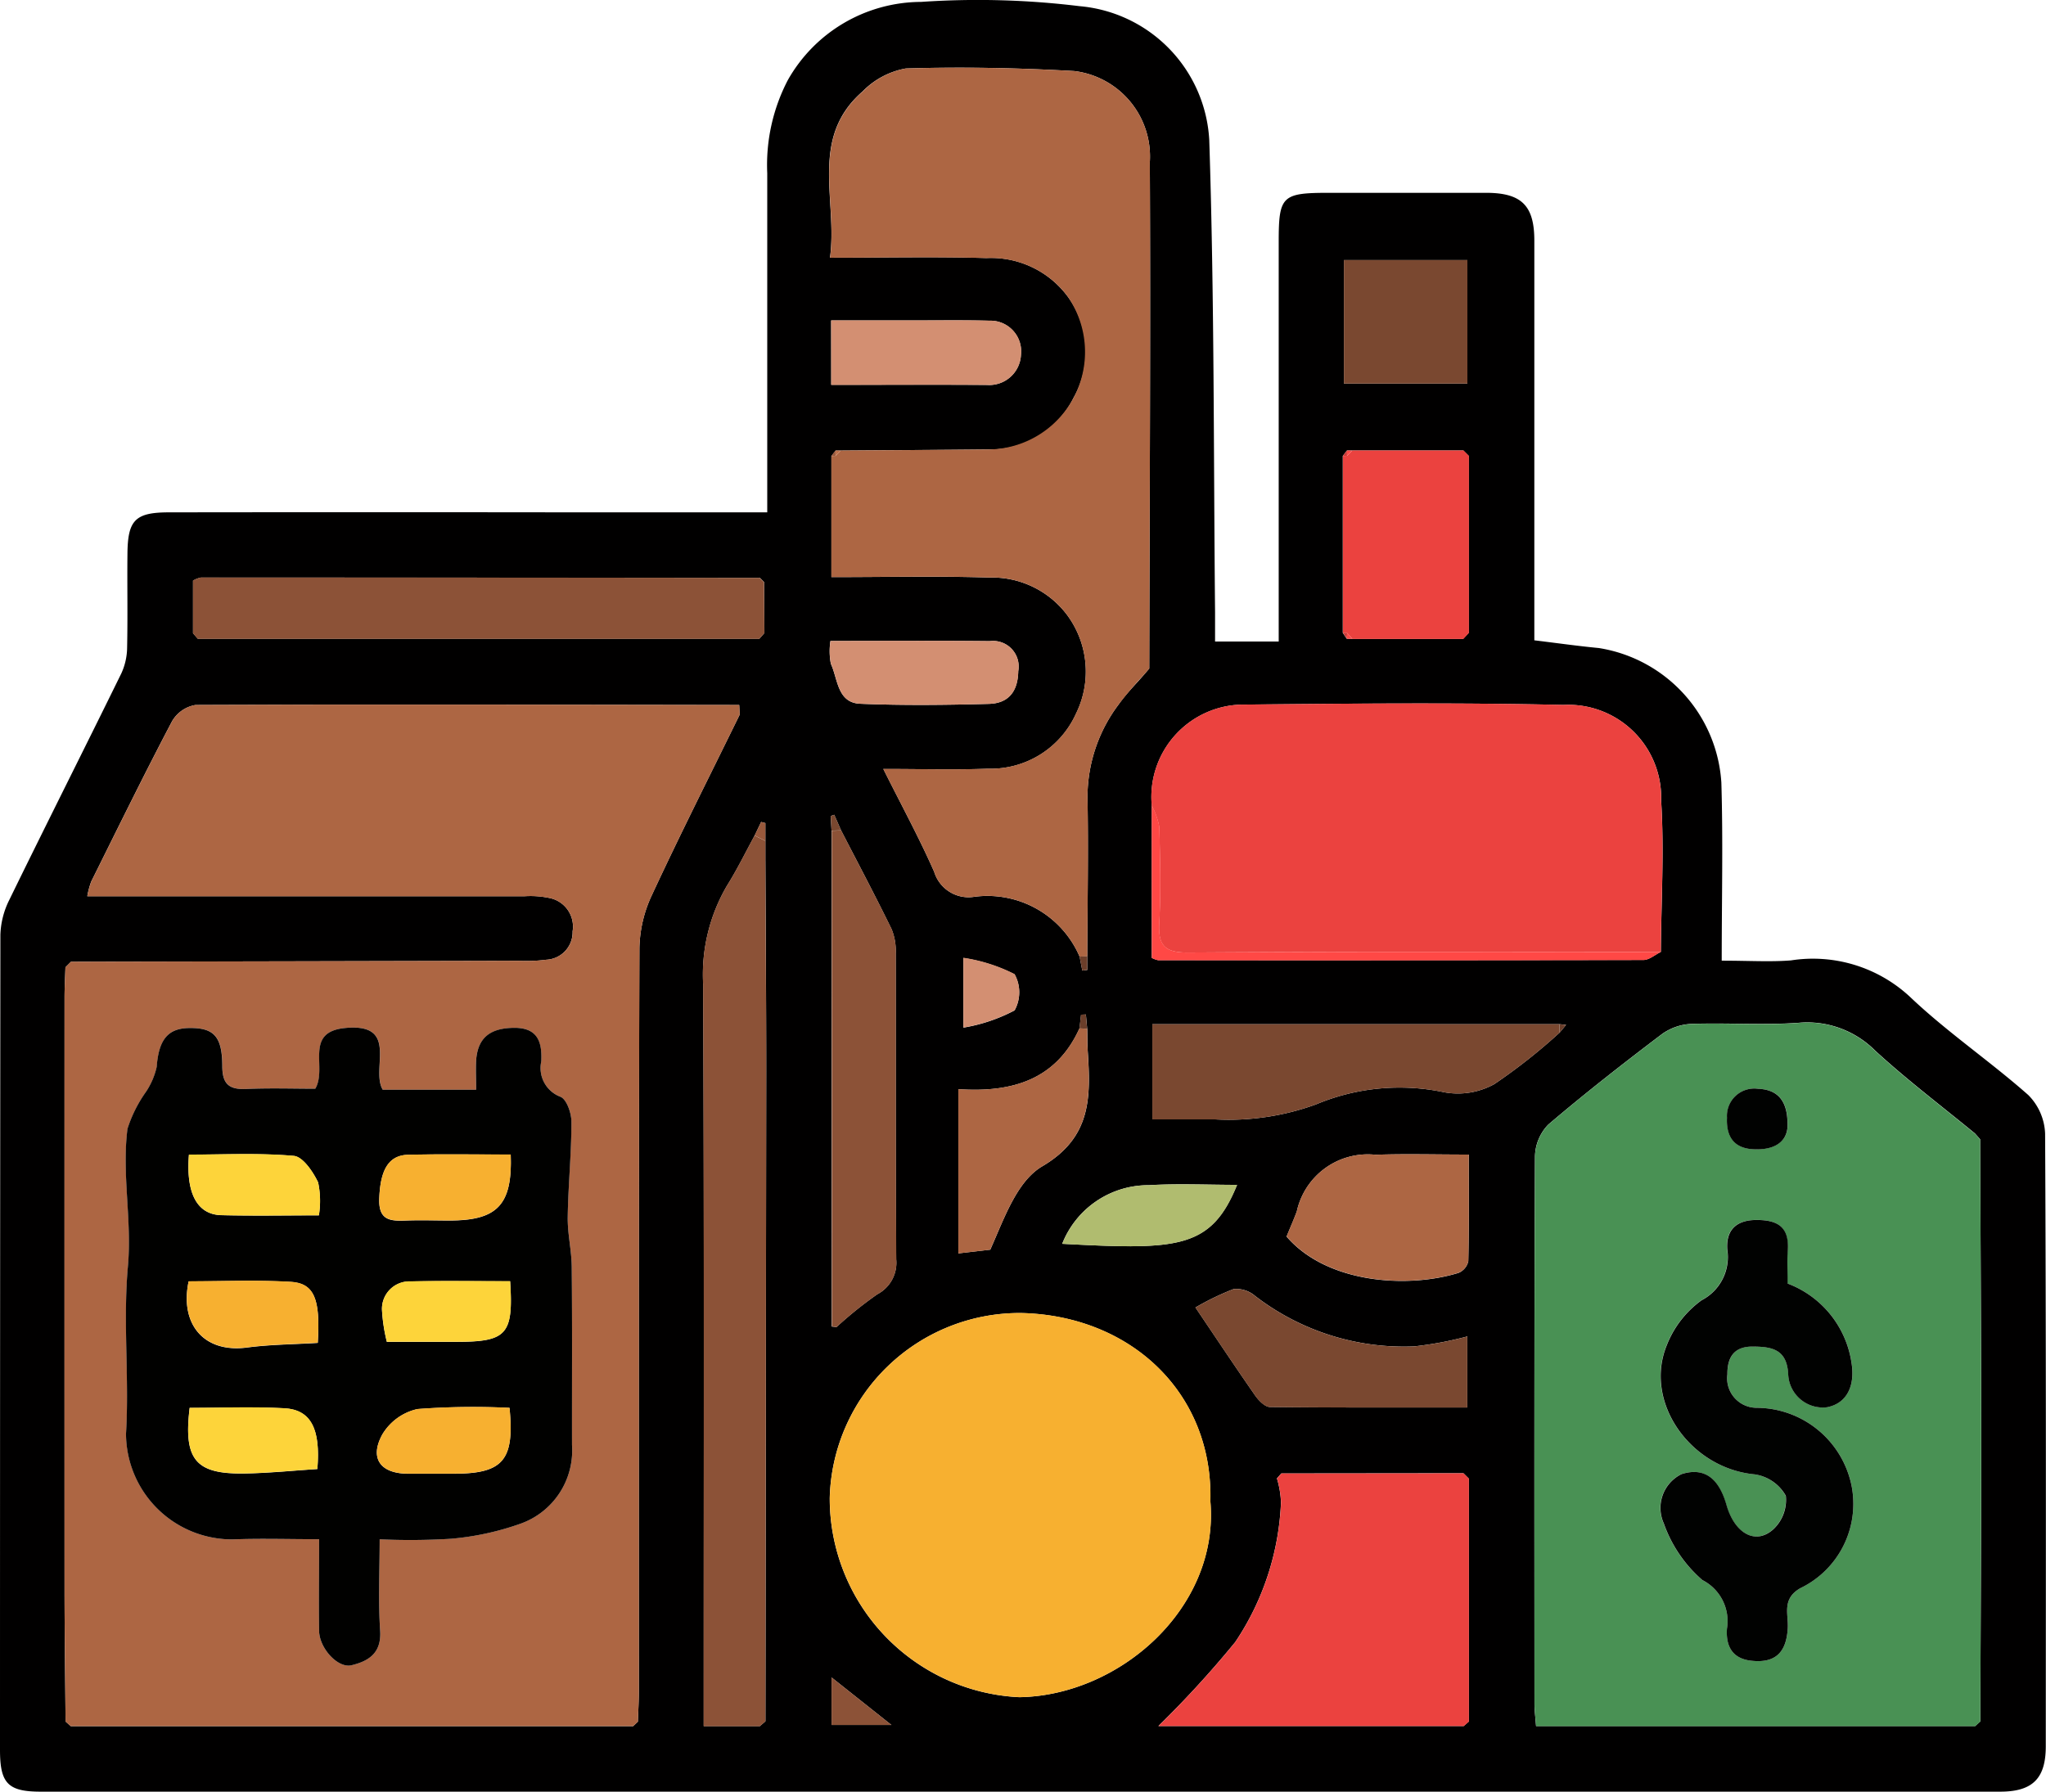 <svg id="Grupo_257095" data-name="Grupo 257095" xmlns="http://www.w3.org/2000/svg" xmlns:xlink="http://www.w3.org/1999/xlink" width="85" height="74.449" viewBox="0 0 85 74.449">
  <defs>
    <clipPath id="clip-path">
      <rect id="Rectángulo_323382" data-name="Rectángulo 323382" width="85" height="74.449" fill="none"/>
    </clipPath>
  </defs>
  <g id="Grupo_257094" data-name="Grupo 257094" clip-path="url(#clip-path)">
    <path id="Trazado_274576" data-name="Trazado 274576" d="M31.875,21.284c0-4.762,0-9.422,0-14.082a7.628,7.628,0,0,1,.855-3.874A6.383,6.383,0,0,1,38.265.079a34.655,34.655,0,0,1,6.583.177,5.908,5.908,0,0,1,5.39,5.565c.214,6.536.177,13.081.241,19.623,0,.382,0,.764,0,1.212h2.644V25.516q0-7.731,0-15.462c0-1.916.132-2.041,2.09-2.042q3.261,0,6.521,0c1.475,0,2.009.526,2.009,1.984q0,8.3,0,16.61c.925.112,1.8.237,2.681.321a6.049,6.049,0,0,1,5.089,5.59c.073,2.43.015,4.864.015,7.4,1.147,0,2.019.057,2.881-.012a5.919,5.919,0,0,1,4.937,1.512c1.539,1.465,3.321,2.671,4.917,4.082a2.4,2.4,0,0,1,.7,1.608c.043,8.484.032,16.969.028,25.453,0,1.337-.547,1.886-1.892,1.886q-40.7,0-81.409,0C.329,74.446,0,74.1,0,72.713Q0,55.779.016,38.845a3.469,3.469,0,0,1,.372-1.456C1.923,34.245,3.5,31.122,5.04,27.982a2.632,2.632,0,0,0,.241-1.074c.028-1.3,0-2.594.014-3.891.011-1.406.32-1.726,1.72-1.728q8.414-.011,16.829,0h8.032m2.837-2.563-.172.222v5.032c2.291,0,4.427-.048,6.559.018a3.9,3.9,0,0,1,3.191,1.5,3.95,3.95,0,0,1,.417,4.143,3.89,3.89,0,0,1-3.663,2.3c-1.385.051-2.773.011-4.347.011.767,1.536,1.5,2.88,2.114,4.278a1.493,1.493,0,0,0,1.661,1.034,4.166,4.166,0,0,1,4.379,2.484l.112.582.206-.026v-.567c.007-2.2.05-4.4.009-6.6a6.4,6.4,0,0,1,1.3-3.873c.315-.449.713-.84,1.073-1.258l.193-.227c.014-7.011.058-14.022.023-21.032A3.577,3.577,0,0,0,44.63,2.952c-2.328-.132-4.667-.178-7-.107a3.33,3.33,0,0,0-1.788.948C33.6,5.739,34.807,8.31,34.481,10.706c2.3,0,4.4-.045,6.5.016A3.966,3.966,0,0,1,44.342,12.3a3.892,3.892,0,0,1,.255,4.235,3.861,3.861,0,0,1-3.573,2.139c-2.032.021-4.065.031-6.1.046l-.216,0m21.249,0-.172.224q0,3.676,0,7.351l.161.243.233.007,4.606,0,.232-.25V18.941l-.223-.223-4.624,0h-.215M45.167,42.746q-.027-.3-.054-.593l-.2.008-.066.569c-.973,2.148-2.816,2.677-5.033,2.526v6.824l1.327-.155c.578-1.293,1.1-2.84,2.162-3.465,2.054-1.208,2.009-2.891,1.888-4.771-.02-.314-.015-.629-.021-.944M34.551,55.118l.2.024a16.346,16.346,0,0,1,1.7-1.367,1.473,1.473,0,0,0,.781-1.445c-.029-4.236-.011-8.472-.021-12.708a2.394,2.394,0,0,0-.171-1.015c-.674-1.381-1.394-2.74-2.1-4.107l-.282-.645-.147.053q.017.3.034.605,0,10.3.005,20.6M64.8,42.9l.263-.316-.268-.028H47.874v3.956c.934,0,1.773,0,2.612,0a10.585,10.585,0,0,0,4.192-.625,8.977,8.977,0,0,1,5.333-.5,3.136,3.136,0,0,0,2.069-.34A23.791,23.791,0,0,0,64.8,42.9M31.566,24.012Q19.954,24,8.342,24a1.1,1.1,0,0,0-.323.126V26.31l.2.231,23.328,0,.211-.239-.014-2.116-.176-.179m.23,11.771q0-.223,0-.447,0-.2,0-.4V34.2l-.177-.046-.269.564c-.381.7-.73,1.415-1.151,2.087a7.306,7.306,0,0,0-.988,4.087c.044,9.853.023,19.706.023,29.558v1.272h2.333l.231-.2q.018-13.509.033-27.017c0-2.908-.022-5.816-.034-8.724M53.229,61.225l-.18.205a3.924,3.924,0,0,1,.168,1,11.236,11.236,0,0,1-1.9,5.8,42.356,42.356,0,0,1-3.193,3.489H60.809l.212-.187q0-5.047,0-10.094l-.223-.223-7.57.008M69,39.558c.014-2.1.144-4.2.012-6.291a3.859,3.859,0,0,0-4.057-3.976c-4.405-.1-8.814-.057-13.222-.014a3.841,3.841,0,0,0-3.884,4.186V39.8a1.042,1.042,0,0,0,.259.095q10.082.007,20.164-.008c.243,0,.485-.218.728-.335m13.058,7.551c-1.392-1.145-2.835-2.235-4.16-3.454A3.981,3.981,0,0,0,74.7,42.5c-1.464.1-2.942-.006-4.412.043a2.278,2.278,0,0,0-1.23.414c-1.609,1.219-3.2,2.461-4.738,3.772a1.961,1.961,0,0,0-.551,1.341c-.033,7.567-.024,15.135-.021,22.7,0,.3.041.605.066.949H82.059l.212-.191c.013-3.91.037-7.819.036-11.729,0-4.154-.027-8.308-.042-12.462l-.209-.233M2.726,71.533l.213.19H26.305l.195-.184c.014-.419.04-.839.04-1.258,0-10.3-.009-20.6.024-30.895a5.419,5.419,0,0,1,.517-2.192c1.171-2.521,2.426-5,3.649-7.5l-.02-.4c-7.53-.011-15.059-.03-22.589,0a1.392,1.392,0,0,0-.976.681C5.989,32.171,4.9,34.4,3.79,36.629a3.423,3.423,0,0,0-.164.611c6.108,0,12.131,0,18.153,0a3.828,3.828,0,0,1,1.04.071,1.21,1.21,0,0,1,.969,1.386A1.145,1.145,0,0,1,22.7,39.878a6.64,6.64,0,0,1-1.152.045q-9.3.023-18.6.04l-.229.23c-.013.42-.037.84-.037,1.26q0,12.254,0,24.509c0,1.857.027,3.714.042,5.572m47.559-9.154c.122-4.481-3.283-7.71-7.842-7.821a7.894,7.894,0,0,0-7.971,7.678,8.271,8.271,0,0,0,7.878,8.284c4.164-.067,8.316-3.709,7.935-8.14m3.165-11c1.685,1.954,5.026,2.163,7.141,1.511A.687.687,0,0,0,61,52.405c.033-1.386.019-2.774.019-4.431-1.389,0-2.634-.035-3.875.008a3.019,3.019,0,0,0-3.269,2.355c-.119.323-.259.637-.423,1.038m7.509,4.155a14.818,14.818,0,0,1-2.213.414,10.125,10.125,0,0,1-6.609-2.1,1.2,1.2,0,0,0-.89-.282,11.186,11.186,0,0,0-1.584.766c.851,1.26,1.657,2.473,2.489,3.668.142.2.4.463.6.465,2.715.031,5.431.021,8.206.021Zm0-44.723h-5.13v5.13h5.13ZM34.532,15.99c2.231,0,4.356-.01,6.481.005a1.316,1.316,0,0,0,1.4-1.246,1.276,1.276,0,0,0-1.311-1.423c-1.012-.026-2.025-.011-3.038-.012-1.173,0-2.346,0-3.536,0ZM34.5,26.633a2.746,2.746,0,0,0,.017.949c.294.632.263,1.62,1.22,1.66,1.778.073,3.563.052,5.343.005.806-.021,1.206-.5,1.222-1.362a1.062,1.062,0,0,0-1.184-1.244c-2.161-.024-4.322-.008-6.617-.008M44.13,51.681c4.781.255,6.177.229,7.263-2.449-1.234,0-2.453-.058-3.664.014a3.844,3.844,0,0,0-3.6,2.434M40.024,42.7a7,7,0,0,0,2.126-.716,1.552,1.552,0,0,0,0-1.5,6.97,6.97,0,0,0-2.126-.679ZM34.547,71.674h2.486L34.547,69.7Z" transform="translate(0 0)" fill="#010000"/>
    <path id="Trazado_274577" data-name="Trazado 274577" d="M40.795,139.57c-1.223,2.5-2.478,4.978-3.649,7.5a5.422,5.422,0,0,0-.517,2.192c-.033,10.3-.022,20.6-.024,30.895,0,.419-.026.839-.04,1.258l-.195.184H13l-.213-.19c-.015-1.857-.041-3.714-.042-5.572q-.007-12.254,0-24.509c0-.42.024-.84.037-1.26l.229-.23q9.3-.02,18.6-.04a6.684,6.684,0,0,0,1.152-.045,1.145,1.145,0,0,0,1.091-1.178,1.211,1.211,0,0,0-.969-1.386,3.83,3.83,0,0,0-1.04-.071c-6.023,0-12.045,0-18.153,0a3.414,3.414,0,0,1,.164-.611c1.106-2.226,2.2-4.458,3.356-6.658a1.392,1.392,0,0,1,.976-.681c7.529-.028,15.059-.008,22.588,0l.02.4M23.321,173.833c0,1.364-.013,2.586,0,3.808.011.72.778,1.564,1.348,1.427.706-.17,1.248-.5,1.188-1.433-.081-1.243-.02-2.5-.02-3.8a28,28,0,0,0,2.96-.022,11.589,11.589,0,0,0,2.893-.627,3.227,3.227,0,0,0,2.138-3.263c0-2.465.012-4.93-.011-7.4-.006-.691-.178-1.382-.168-2.071.019-1.32.15-2.638.154-3.957,0-.362-.191-.934-.452-1.046a1.275,1.275,0,0,1-.8-1.475c.036-.754-.126-1.4-1.12-1.391s-1.524.409-1.588,1.36c-.025.367,0,.738,0,1.212H25.969c-.518-.852.709-2.778-1.555-2.566-1.737.163-.736,1.651-1.248,2.523-.918,0-1.892-.032-2.864.011-.712.031-1-.2-1-.951,0-1.25-.362-1.6-1.394-1.581-.887.015-1.248.5-1.332,1.617a3.07,3.07,0,0,1-.437,1.024,5.574,5.574,0,0,0-.776,1.546c-.24,1.9.192,3.792.018,5.719-.207,2.3.059,4.642-.079,6.954a4.406,4.406,0,0,0,4.422,4.389c1.15-.044,2.3-.008,3.6-.008" transform="translate(-10.064 -109.876)" fill="#ad6643"/>
    <path id="Trazado_274578" data-name="Trazado 274578" d="M321.313,231.187H303.071c-.025-.344-.066-.647-.066-.949,0-7.568-.012-15.135.021-22.7a1.962,1.962,0,0,1,.551-1.341c1.534-1.311,3.129-2.553,4.738-3.772a2.277,2.277,0,0,1,1.23-.413c1.47-.049,2.948.061,4.412-.043a3.982,3.982,0,0,1,3.192,1.153c1.325,1.219,2.768,2.309,4.16,3.454l.209.233c.015,4.154.04,8.308.042,12.461,0,3.91-.023,7.819-.036,11.729l-.212.191m-7.8-18.391c0-.514-.027-.936.005-1.354.074-.965-.372-1.3-1.311-1.291-.891.006-1.256.48-1.2,1.228a2.022,2.022,0,0,1-1.067,2.108,4.17,4.17,0,0,0-1.443,1.862c-.977,2.373.984,5.125,3.651,5.373a1.782,1.782,0,0,1,1.291.889,1.668,1.668,0,0,1-.526,1.4c-.739.658-1.6.158-1.94-1.023q-.486-1.71-1.864-1.277a1.562,1.562,0,0,0-.737,2.05,5.557,5.557,0,0,0,1.6,2.352A1.913,1.913,0,0,1,311,227.138c-.049.684.19,1.239,1.007,1.331.993.111,1.464-.328,1.52-1.361.031-.577-.254-1.2.518-1.652a3.891,3.891,0,0,0,2.135-4.245,4.043,4.043,0,0,0-3.94-3.252,1.227,1.227,0,0,1-1.222-1.392c0-.613.205-1.154,1.039-1.152s1.436.126,1.489,1.155a1.441,1.441,0,0,0,1.619,1.366c.823-.169,1.17-.9,1.008-1.865a4.169,4.169,0,0,0-2.656-3.276m0-6.478c.041-1.123-.4-1.581-1.232-1.615a1.137,1.137,0,0,0-1.281,1.2c-.036.753.256,1.285,1.126,1.316.83.03,1.331-.3,1.387-.9" transform="translate(-239.254 -159.464)" fill="#499154"/>
    <path id="Trazado_274579" data-name="Trazado 274579" d="M174.121,50.3a4.166,4.166,0,0,0-4.379-2.484,1.493,1.493,0,0,1-1.661-1.034c-.613-1.4-1.347-2.742-2.115-4.278,1.575,0,2.963.041,4.348-.011a3.89,3.89,0,0,0,3.663-2.3,3.95,3.95,0,0,0-.417-4.143,3.9,3.9,0,0,0-3.191-1.5c-2.132-.066-4.268-.018-6.559-.018,0-1.707,0-3.369,0-5.032q.087-.005.175-.005l.212-.22c2.032-.015,4.065-.025,6.1-.046a4.049,4.049,0,0,0,3.317-6.374,3.965,3.965,0,0,0-3.358-1.576c-2.1-.061-4.2-.016-6.5-.016.326-2.4-.878-4.968,1.364-6.913A3.33,3.33,0,0,1,166.9,13.4c2.33-.071,4.669-.025,7,.107A3.577,3.577,0,0,1,177.04,17.3c.035,7.01-.009,14.021-.023,21.032l-.193.227a16.483,16.483,0,0,0-1.073,1.258,6.4,6.4,0,0,0-1.3,3.873c.041,2.2,0,4.4-.009,6.6l-.318.012" transform="translate(-129.271 -10.554)" fill="#ad6643"/>
    <path id="Trazado_274580" data-name="Trazado 274580" d="M227.377,143.164a3.841,3.841,0,0,1,3.884-4.186c4.407-.043,8.817-.085,13.222.014a3.859,3.859,0,0,1,4.057,3.976c.132,2.088,0,4.193-.012,6.291-6.543,0-13.086-.022-19.629.023-.993.007-1.263-.3-1.21-1.244.074-1.325.038-2.658,0-3.987a3.038,3.038,0,0,0-.317-.886" transform="translate(-179.53 -109.702)" fill="#eb423f"/>
    <path id="Trazado_274581" data-name="Trazado 274581" d="M179.634,267.126c.381,4.431-3.771,8.073-7.935,8.14a8.271,8.271,0,0,1-7.878-8.284,7.894,7.894,0,0,1,7.971-7.678c4.558.111,7.963,3.34,7.842,7.821" transform="translate(-129.348 -204.747)" fill="#f7b030"/>
    <path id="Trazado_274582" data-name="Trazado 274582" d="M241.432,301.471H228.75a42.394,42.394,0,0,0,3.193-3.489,11.237,11.237,0,0,0,1.9-5.8,3.906,3.906,0,0,0-.168-1l.18-.205,7.57-.008.223.223q0,5.047,0,10.094l-.212.187" transform="translate(-180.623 -229.751)" fill="#eb423f"/>
    <path id="Trazado_274583" data-name="Trazado 274583" d="M141.427,165.237q0,.2,0,.4,0,.223,0,.447c.012,2.908.036,5.816.034,8.724q-.009,13.509-.033,27.017l-.231.2h-2.333V200.75c0-9.853.021-19.706-.023-29.558a7.305,7.305,0,0,1,.988-4.087c.421-.673.77-1.39,1.151-2.087l.446.22" transform="translate(-109.631 -130.299)" fill="#8c5237"/>
    <path id="Trazado_274584" data-name="Trazado 274584" d="M38.117,116.368v-2.187a1.107,1.107,0,0,1,.323-.126q11.612,0,23.224.016l.176.179.014,2.116-.211.239-23.328,0-.2-.231" transform="translate(-30.098 -90.059)" fill="#8c5237"/>
    <path id="Trazado_274585" data-name="Trazado 274585" d="M244.473,202.634a23.79,23.79,0,0,1-2.718,2.143,3.136,3.136,0,0,1-2.069.34,8.979,8.979,0,0,0-5.333.5,10.585,10.585,0,0,1-4.192.625c-.839,0-1.678,0-2.612,0v-3.956h16.917q0,.172.005.345" transform="translate(-179.676 -159.73)" fill="#7a4830"/>
    <path id="Trazado_274586" data-name="Trazado 274586" d="M164.6,163.981c.7,1.367,1.424,2.726,2.1,4.107a2.393,2.393,0,0,1,.171,1.015c.011,4.236-.007,8.473.021,12.708a1.473,1.473,0,0,1-.781,1.445,16.394,16.394,0,0,0-1.7,1.367,1.346,1.346,0,0,0-.195-.024q0-10.3-.005-20.6l.394-.013" transform="translate(-129.656 -129.481)" fill="#8c5237"/>
    <path id="Trazado_274587" data-name="Trazado 274587" d="M265.173,96.546q0-3.676,0-7.352c.058,0,.117-.006.176-.006l.212-.219,4.624,0,.223.223q0,3.679,0,7.358l-.232.25-4.606,0-.22-.245c-.058,0-.116,0-.174-.006" transform="translate(-209.382 -70.25)" fill="#eb423f"/>
    <path id="Trazado_274588" data-name="Trazado 274588" d="M254.056,231.378c.164-.4.3-.716.423-1.038a3.019,3.019,0,0,1,3.27-2.355c1.242-.043,2.486-.008,3.875-.008,0,1.657.014,3.044-.019,4.431a.687.687,0,0,1-.408.481c-2.115.652-5.456.443-7.141-1.511" transform="translate(-200.605 -180.003)" fill="#ad6643"/>
    <path id="Trazado_274589" data-name="Trazado 274589" d="M247.348,256.486v2.953c-2.775,0-5.491.01-8.206-.021-.205,0-.46-.262-.6-.465-.833-1.195-1.639-2.408-2.489-3.668a11.161,11.161,0,0,1,1.584-.766,1.2,1.2,0,0,1,.889.282,10.126,10.126,0,0,0,6.609,2.1,14.814,14.814,0,0,0,2.213-.414" transform="translate(-186.389 -200.955)" fill="#7a4830"/>
    <rect id="Rectángulo_323381" data-name="Rectángulo 323381" width="5.13" height="5.13" transform="translate(55.832 10.807)" fill="#7a4830"/>
    <path id="Trazado_274590" data-name="Trazado 274590" d="M194.583,203.115c.006.315,0,.63.021.944.121,1.88.166,3.563-1.888,4.771-1.063.625-1.583,2.172-2.162,3.465l-1.327.155v-6.824c2.217.15,4.059-.378,5.033-2.526l.323.016" transform="translate(-149.416 -160.369)" fill="#ad6643"/>
    <path id="Trazado_274591" data-name="Trazado 274591" d="M164.137,65.944V63.268c1.19,0,2.363,0,3.536,0,1.013,0,2.026-.014,3.038.012a1.276,1.276,0,0,1,1.311,1.423,1.316,1.316,0,0,1-1.4,1.246c-2.125-.015-4.251,0-6.481,0" transform="translate(-129.604 -49.955)" fill="#d38f72"/>
    <path id="Trazado_274592" data-name="Trazado 274592" d="M163.874,126.569c2.295,0,4.456-.016,6.617.008a1.063,1.063,0,0,1,1.184,1.244c-.016.863-.416,1.34-1.222,1.362-1.78.047-3.565.068-5.343-.005-.957-.039-.926-1.028-1.22-1.66a2.745,2.745,0,0,1-.017-.949" transform="translate(-129.37 -99.936)" fill="#d38f72"/>
    <path id="Trazado_274593" data-name="Trazado 274593" d="M209.757,236.374a3.843,3.843,0,0,1,3.6-2.434c1.211-.072,2.43-.014,3.664-.014-1.086,2.678-2.482,2.7-7.263,2.449" transform="translate(-165.626 -184.692)" fill="#b0bc6f"/>
    <path id="Trazado_274594" data-name="Trazado 274594" d="M227.42,159.049a3.038,3.038,0,0,1,.317.886c.035,1.329.071,2.662,0,3.987-.053.945.216,1.251,1.21,1.244,6.542-.045,13.086-.023,19.628-.023-.243.117-.485.334-.728.335q-10.082.026-20.164.008a1.034,1.034,0,0,1-.259-.095Z" transform="translate(-179.573 -125.587)" fill="#ff4845"/>
    <path id="Trazado_274595" data-name="Trazado 274595" d="M190.238,192.057v-2.9a6.975,6.975,0,0,1,2.126.678,1.552,1.552,0,0,1,0,1.505,7.007,7.007,0,0,1-2.126.716" transform="translate(-150.214 -149.361)" fill="#d38f72"/>
    <path id="Trazado_274596" data-name="Trazado 274596" d="M164.207,333.266v-1.973l2.486,1.973Z" transform="translate(-129.66 -261.592)" fill="#8c5237"/>
    <path id="Trazado_274597" data-name="Trazado 274597" d="M213.18,188.869l.318-.012q0,.284,0,.567l-.206.026Z" transform="translate(-168.329 -149.123)" fill="#6b3e2a"/>
    <path id="Trazado_274598" data-name="Trazado 274598" d="M149.454,163.119l-.446-.22.269-.564.177.046Z" transform="translate(-117.658 -128.181)" fill="#99593c"/>
    <path id="Trazado_274599" data-name="Trazado 274599" d="M164.468,161.56l-.394.013q-.017-.3-.034-.605l.147-.053.282.645" transform="translate(-129.528 -127.06)" fill="#7a4830"/>
    <path id="Trazado_274600" data-name="Trazado 274600" d="M213.47,200.948l-.323-.016.066-.569.2-.008q.027.3.054.593" transform="translate(-168.303 -158.202)" fill="#6b3e2a"/>
    <path id="Trazado_274601" data-name="Trazado 274601" d="M307.965,202.634q0-.173-.005-.345l.268.029-.263.316" transform="translate(-243.168 -159.73)" fill="#6b3e2a"/>
    <path id="Trazado_274602" data-name="Trazado 274602" d="M151.129,168.4q0-.223,0-.447,0,.223,0,.447" transform="translate(-119.332 -132.617)" fill="#99593c"/>
    <path id="Trazado_274603" data-name="Trazado 274603" d="M145.989,139.633l-.02-.4.02.4" transform="translate(-115.259 -109.939)" fill="#99593c"/>
    <path id="Trazado_274604" data-name="Trazado 274604" d="M13.164,189.948l-.229.229.229-.229" transform="translate(-10.214 -149.985)" fill="#bd6f49"/>
    <path id="Trazado_274605" data-name="Trazado 274605" d="M390.231,224.144l-.209-.233.209.233" transform="translate(-307.966 -176.802)" fill="#509f5c"/>
    <path id="Trazado_274606" data-name="Trazado 274606" d="M226.025,132.261l.193-.227-.193.227" transform="translate(-178.472 -104.255)" fill="#bd6f49"/>
    <path id="Trazado_274607" data-name="Trazado 274607" d="M288.944,125.25l.232-.25-.232.25" transform="translate(-228.153 -98.701)" fill="#ff4845"/>
    <path id="Trazado_274608" data-name="Trazado 274608" d="M265.96,125.014l.22.245-.233-.008q.007-.119.013-.237" transform="translate(-209.995 -98.712)" fill="#ff4845"/>
    <path id="Trazado_274609" data-name="Trazado 274609" d="M265.354,124.991q-.006.118-.013.237l-.161-.243q.087.006.174.006" transform="translate(-209.389 -98.689)" fill="#cb3936"/>
    <path id="Trazado_274610" data-name="Trazado 274610" d="M149.938,125.275l.211-.239-.211.239" transform="translate(-118.393 -98.73)" fill="#99593c"/>
    <path id="Trazado_274611" data-name="Trazado 274611" d="M38.117,125.051l.2.231-.2-.231" transform="translate(-30.098 -98.742)" fill="#99593c"/>
    <path id="Trazado_274612" data-name="Trazado 274612" d="M150.213,114.308l-.176-.179.176.179" transform="translate(-118.471 -90.117)" fill="#99593c"/>
    <path id="Trazado_274613" data-name="Trazado 274613" d="M164.227,261.981a1.352,1.352,0,0,1,.195.024l-.195-.024" transform="translate(-129.675 -206.863)" fill="#7a4830"/>
    <path id="Trazado_274614" data-name="Trazado 274614" d="M289.211,89.192l-.223-.223.223.223" transform="translate(-228.188 -70.251)" fill="#ff4845"/>
    <path id="Trazado_274615" data-name="Trazado 274615" d="M266.205,88.976l-.212.218q0-.109,0-.218h.215" transform="translate(-210.029 -70.256)" fill="#ff4845"/>
    <path id="Trazado_274616" data-name="Trazado 274616" d="M265.344,88.98q0,.109,0,.218c-.059,0-.117,0-.175.006l.172-.224" transform="translate(-209.383 -70.26)" fill="#cb3936"/>
    <path id="Trazado_274617" data-name="Trazado 274617" d="M252.328,291.005l-.18.205.18-.205" transform="translate(-199.099 -229.781)" fill="#ff4845"/>
    <path id="Trazado_274618" data-name="Trazado 274618" d="M165.207,88.97l-.212.22,0-.217.216,0" transform="translate(-130.279 -70.252)" fill="#bd6f49"/>
    <path id="Trazado_274619" data-name="Trazado 274619" d="M289.211,291.192l-.223-.223.223.223" transform="translate(-228.188 -229.752)" fill="#ff4845"/>
    <path id="Trazado_274620" data-name="Trazado 274620" d="M164.344,88.982q0,.109,0,.217-.088,0-.175.005l.172-.222" transform="translate(-129.632 -70.261)" fill="#99593c"/>
    <path id="Trazado_274621" data-name="Trazado 274621" d="M12.959,340l.213.19-.213-.19" transform="translate(-10.233 -268.468)" fill="#bd6f49"/>
    <path id="Trazado_274622" data-name="Trazado 274622" d="M125.032,340.211l.195-.184-.195.184" transform="translate(-98.727 -268.489)" fill="#bd6f49"/>
    <path id="Trazado_274623" data-name="Trazado 274623" d="M150.039,340.157l.23-.2-.23.2" transform="translate(-118.472 -268.435)" fill="#99593c"/>
    <path id="Trazado_274624" data-name="Trazado 274624" d="M289.031,340.191l.212-.187-.212.187" transform="translate(-228.222 -268.471)" fill="#ff4845"/>
    <path id="Trazado_274625" data-name="Trazado 274625" d="M390.036,340.19l.212-.191-.212.191" transform="translate(-307.977 -268.467)" fill="#509f5c"/>
    <path id="Trazado_274626" data-name="Trazado 274626" d="M32.859,224.206c-1.293,0-2.447-.037-3.6.008a4.407,4.407,0,0,1-4.422-4.389c.138-2.312-.128-4.653.079-6.954.173-1.928-.258-3.823-.018-5.719a5.574,5.574,0,0,1,.776-1.546,3.078,3.078,0,0,0,.437-1.023c.084-1.113.446-1.6,1.332-1.617,1.032-.018,1.391.331,1.394,1.581,0,.755.289.983,1,.951.972-.043,1.947-.011,2.864-.011.512-.873-.489-2.36,1.248-2.523,2.264-.213,1.037,1.713,1.555,2.566h3.878c0-.474-.021-.844,0-1.212.064-.951.584-1.355,1.588-1.36s1.155.637,1.12,1.391a1.275,1.275,0,0,0,.8,1.475c.26.113.453.685.452,1.046,0,1.319-.135,2.637-.154,3.957-.01.689.161,1.38.167,2.071.023,2.465.007,4.93.011,7.4a3.227,3.227,0,0,1-2.138,3.263,11.589,11.589,0,0,1-2.894.627,27.993,27.993,0,0,1-2.959.022c0,1.307-.061,2.56.02,3.8.061.931-.482,1.263-1.188,1.433-.57.137-1.337-.708-1.348-1.427-.018-1.222,0-2.444,0-3.808m7.962-15.983c-1.473,0-2.869-.024-4.264.009-.833.02-1.158.66-1.2,1.831-.031.918.486.926,1.136.9.594-.023,1.19,0,1.786,0,1.983,0,2.616-.65,2.54-2.737m-.05,10.522a30.984,30.984,0,0,0-3.822.049,2.274,2.274,0,0,0-1.465,1.061c-.544,1-.063,1.622,1.076,1.626.628,0,1.255,0,1.883,0,2.055,0,2.543-.549,2.328-2.736m-7.966-2.7c.115-1.826-.146-2.478-1.126-2.535-1.418-.084-2.845-.021-4.238-.021-.375,1.754.613,2.988,2.427,2.749.952-.126,1.92-.13,2.937-.192m-5.323,2.7c-.259,2.148.244,2.755,2.264,2.726,1.02-.015,2.039-.121,3.041-.185.14-1.67-.269-2.463-1.366-2.524-1.313-.073-2.634-.017-3.939-.017m5.369-8a3.712,3.712,0,0,0-.032-1.371c-.213-.443-.633-1.067-1.01-1.1-1.445-.128-2.909-.052-4.356-.052-.132,1.606.34,2.49,1.343,2.515,1.319.033,2.639.008,4.055.008m7.948,2.738c-1.429,0-2.784-.022-4.138.008a1.14,1.14,0,0,0-1.186,1.224,7.048,7.048,0,0,0,.2,1.286h2.876c2.109,0,2.387-.3,2.245-2.519" transform="translate(-19.602 -160.25)" fill="#010100"/>
    <path id="Trazado_274627" data-name="Trazado 274627" d="M333.158,243.565a4.169,4.169,0,0,1,2.656,3.276c.163.969-.185,1.7-1.008,1.865a1.441,1.441,0,0,1-1.619-1.366c-.052-1.029-.652-1.154-1.488-1.155s-1.043.539-1.039,1.152a1.227,1.227,0,0,0,1.222,1.392,4.043,4.043,0,0,1,3.94,3.252,3.891,3.891,0,0,1-2.135,4.245c-.772.447-.487,1.074-.518,1.652-.056,1.032-.527,1.471-1.52,1.36-.817-.091-1.055-.646-1.007-1.331a1.913,1.913,0,0,0-1.022-2.021,5.559,5.559,0,0,1-1.6-2.352,1.563,1.563,0,0,1,.738-2.05q1.375-.435,1.864,1.277c.336,1.182,1.2,1.681,1.94,1.023a1.669,1.669,0,0,0,.526-1.4,1.782,1.782,0,0,0-1.291-.889c-2.667-.247-4.628-3-3.651-5.373a4.171,4.171,0,0,1,1.444-1.861,2.022,2.022,0,0,0,1.067-2.108c-.056-.748.31-1.222,1.2-1.228.94-.006,1.385.326,1.311,1.291-.032.417-.005.839-.005,1.354" transform="translate(-258.897 -190.233)" fill="#010201"/>
    <path id="Trazado_274628" data-name="Trazado 274628" d="M343.519,216.639c-.056.608-.557.934-1.387.9-.87-.031-1.162-.563-1.126-1.316a1.137,1.137,0,0,1,1.281-1.2c.828.033,1.273.492,1.232,1.615" transform="translate(-269.26 -169.784)" fill="#010201"/>
    <path id="Trazado_274629" data-name="Trazado 274629" d="M80.351,227.99c.075,2.087-.557,2.736-2.54,2.737-.6,0-1.191-.018-1.786,0-.649.025-1.167.016-1.135-.9.04-1.171.365-1.811,1.2-1.831,1.395-.033,2.79-.009,4.264-.009" transform="translate(-59.133 -180.017)" fill="#f7b030"/>
    <path id="Trazado_274630" data-name="Trazado 274630" d="M79.934,277.9c.215,2.187-.273,2.736-2.328,2.736-.628,0-1.256,0-1.883,0-1.139,0-1.62-.626-1.076-1.626a2.273,2.273,0,0,1,1.465-1.06,30.945,30.945,0,0,1,3.822-.049" transform="translate(-58.765 -219.405)" fill="#f7b030"/>
    <path id="Trazado_274631" data-name="Trazado 274631" d="M42.322,255.508c-1.017.062-1.985.066-2.937.192-1.815.24-2.8-.995-2.427-2.748,1.393,0,2.82-.062,4.238.021.98.058,1.241.709,1.126,2.535" transform="translate(-29.12 -199.715)" fill="#f7b030"/>
    <path id="Trazado_274632" data-name="Trazado 274632" d="M37.216,277.958c1.306,0,2.626-.056,3.94.017,1.1.061,1.506.854,1.366,2.524-1,.064-2.021.17-3.041.185-2.019.029-2.523-.578-2.264-2.726" transform="translate(-29.337 -219.462)" fill="#fdd43a"/>
    <path id="Trazado_274633" data-name="Trazado 274633" d="M42.63,230.459c-1.416,0-2.736.025-4.055-.008-1-.025-1.475-.91-1.343-2.515,1.447,0,2.911-.076,4.356.052.376.033.8.658,1.009,1.1a3.706,3.706,0,0,1,.033,1.371" transform="translate(-29.381 -179.962)" fill="#fdd43a"/>
    <path id="Trazado_274634" data-name="Trazado 274634" d="M80.764,253c.141,2.223-.136,2.52-2.245,2.519H75.642a7.049,7.049,0,0,1-.2-1.286,1.14,1.14,0,0,1,1.186-1.224c1.353-.03,2.708-.008,4.138-.008" transform="translate(-59.569 -199.768)" fill="#fdd43a"/>
  </g>
</svg>
